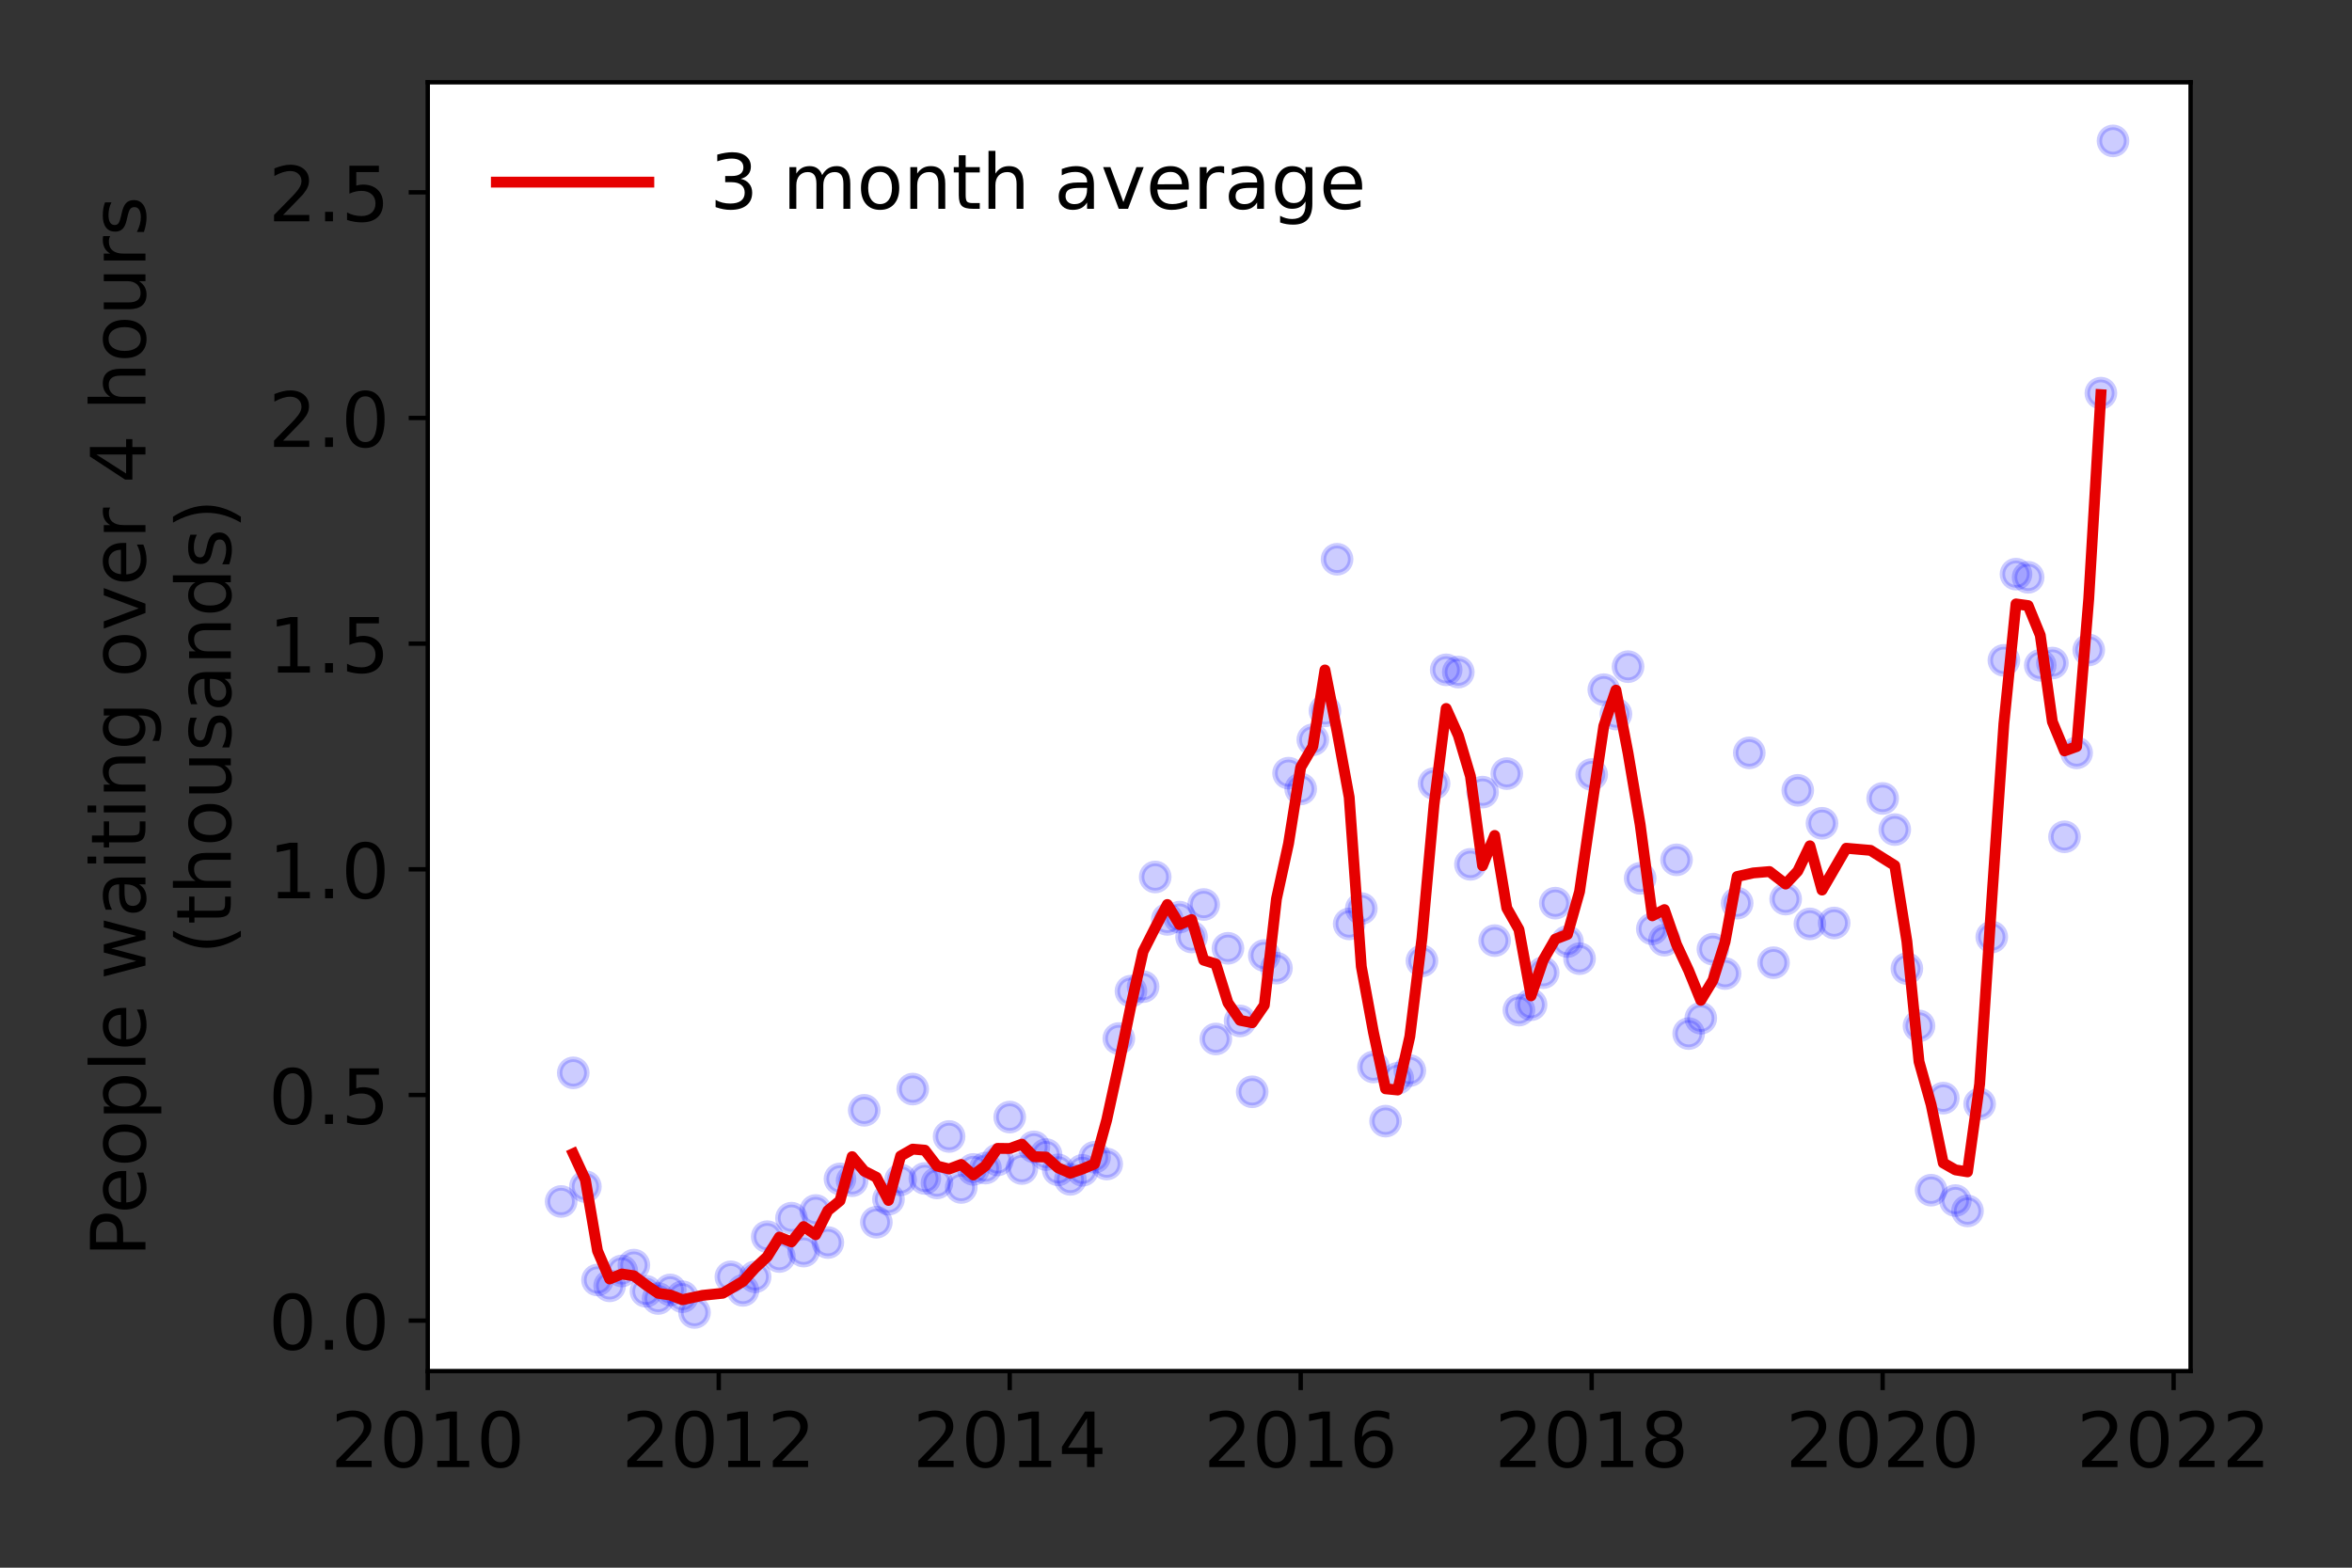 <?xml version="1.0" encoding="utf-8" standalone="no"?>
<!DOCTYPE svg PUBLIC "-//W3C//DTD SVG 1.1//EN"
  "http://www.w3.org/Graphics/SVG/1.1/DTD/svg11.dtd">
<!-- Created with matplotlib (https://matplotlib.org/) -->
<svg height="288pt" version="1.1" viewBox="0 0 432 288" width="432pt" xmlns="http://www.w3.org/2000/svg" xmlns:xlink="http://www.w3.org/1999/xlink">
 <rect x="0" y="0" width="432" height="288" fill="#333333" stroke="none"/>
 <defs>
  <style type="text/css">*{stroke-linecap:butt;stroke-linejoin:round;}</style>
 </defs>
 <g id="figure_1">
  <g id="patch_1">
   <path d="M 0 288 
L 432 288 
L 432 0 
L 0 0 
z
" style="fill:none;"/>
  </g>
  <g id="axes_1">
   <g id="patch_2">
    <path d="M 78.57 251.88 
L 402.354 251.88 
L 402.354 15.12 
L 78.57 15.12 
z
" style="fill:#ffffff;"/>
   </g>
   <g id="matplotlib.axis_1">
    <g id="xtick_1">
     <g id="line2d_1">
      <defs>
       <path d="M 0 0 
L 0 3.5 
" id="m673f6a719f" style="stroke:#000000;stroke-width:0.8;"/>
      </defs>
      <g>
       <use style="stroke:#000000;stroke-width:0.8;" x="78.57" xlink:href="#m673f6a719f" y="251.88"/>
      </g>
     </g>
     <g id="text_1">
      <!-- 2010 -->
      <g transform="translate(60.755 269.518)scale(0.14 -0.14)">
       <defs>
        <path d="M 19.188 8.297 
L 53.609 8.297 
L 53.609 0 
L 7.328 0 
L 7.328 8.297 
Q 12.938 14.109 22.625 23.891 
Q 32.328 33.688 34.812 36.531 
Q 39.547 41.844 41.422 45.531 
Q 43.312 49.219 43.312 52.781 
Q 43.312 58.594 39.234 62.25 
Q 35.156 65.922 28.609 65.922 
Q 23.969 65.922 18.812 64.312 
Q 13.672 62.703 7.812 59.422 
L 7.812 69.391 
Q 13.766 71.781 18.938 73 
Q 24.125 74.219 28.422 74.219 
Q 39.75 74.219 46.484 68.547 
Q 53.219 62.891 53.219 53.422 
Q 53.219 48.922 51.531 44.891 
Q 49.859 40.875 45.406 35.406 
Q 44.188 33.984 37.641 27.219 
Q 31.109 20.453 19.188 8.297 
z
" id="DejaVuSans-50"/>
        <path d="M 31.781 66.406 
Q 24.172 66.406 20.328 58.906 
Q 16.5 51.422 16.5 36.375 
Q 16.5 21.391 20.328 13.891 
Q 24.172 6.391 31.781 6.391 
Q 39.453 6.391 43.281 13.891 
Q 47.125 21.391 47.125 36.375 
Q 47.125 51.422 43.281 58.906 
Q 39.453 66.406 31.781 66.406 
z
M 31.781 74.219 
Q 44.047 74.219 50.516 64.516 
Q 56.984 54.828 56.984 36.375 
Q 56.984 17.969 50.516 8.266 
Q 44.047 -1.422 31.781 -1.422 
Q 19.531 -1.422 13.062 8.266 
Q 6.594 17.969 6.594 36.375 
Q 6.594 54.828 13.062 64.516 
Q 19.531 74.219 31.781 74.219 
z
" id="DejaVuSans-48"/>
        <path d="M 12.406 8.297 
L 28.516 8.297 
L 28.516 63.922 
L 10.984 60.406 
L 10.984 69.391 
L 28.422 72.906 
L 38.281 72.906 
L 38.281 8.297 
L 54.391 8.297 
L 54.391 0 
L 12.406 0 
z
" id="DejaVuSans-49"/>
       </defs>
       <use xlink:href="#DejaVuSans-50"/>
       <use x="63.623" xlink:href="#DejaVuSans-48"/>
       <use x="127.246" xlink:href="#DejaVuSans-49"/>
       <use x="190.869" xlink:href="#DejaVuSans-48"/>
      </g>
     </g>
    </g>
    <g id="xtick_2">
     <g id="line2d_2">
      <g>
       <use style="stroke:#000000;stroke-width:0.8;" x="132.014" xlink:href="#m673f6a719f" y="251.88"/>
      </g>
     </g>
     <g id="text_2">
      <!-- 2012 -->
      <g transform="translate(114.199 269.518)scale(0.14 -0.14)">
       <use xlink:href="#DejaVuSans-50"/>
       <use x="63.623" xlink:href="#DejaVuSans-48"/>
       <use x="127.246" xlink:href="#DejaVuSans-49"/>
       <use x="190.869" xlink:href="#DejaVuSans-50"/>
      </g>
     </g>
    </g>
    <g id="xtick_3">
     <g id="line2d_3">
      <g>
       <use style="stroke:#000000;stroke-width:0.8;" x="185.459" xlink:href="#m673f6a719f" y="251.88"/>
      </g>
     </g>
     <g id="text_3">
      <!-- 2014 -->
      <g transform="translate(167.644 269.518)scale(0.14 -0.14)">
       <defs>
        <path d="M 37.797 64.312 
L 12.891 25.391 
L 37.797 25.391 
z
M 35.203 72.906 
L 47.609 72.906 
L 47.609 25.391 
L 58.016 25.391 
L 58.016 17.188 
L 47.609 17.188 
L 47.609 0 
L 37.797 0 
L 37.797 17.188 
L 4.891 17.188 
L 4.891 26.703 
z
" id="DejaVuSans-52"/>
       </defs>
       <use xlink:href="#DejaVuSans-50"/>
       <use x="63.623" xlink:href="#DejaVuSans-48"/>
       <use x="127.246" xlink:href="#DejaVuSans-49"/>
       <use x="190.869" xlink:href="#DejaVuSans-52"/>
      </g>
     </g>
    </g>
    <g id="xtick_4">
     <g id="line2d_4">
      <g>
       <use style="stroke:#000000;stroke-width:0.8;" x="238.903" xlink:href="#m673f6a719f" y="251.88"/>
      </g>
     </g>
     <g id="text_4">
      <!-- 2016 -->
      <g transform="translate(221.088 269.518)scale(0.14 -0.14)">
       <defs>
        <path d="M 33.016 40.375 
Q 26.375 40.375 22.484 35.828 
Q 18.609 31.297 18.609 23.391 
Q 18.609 15.531 22.484 10.953 
Q 26.375 6.391 33.016 6.391 
Q 39.656 6.391 43.531 10.953 
Q 47.406 15.531 47.406 23.391 
Q 47.406 31.297 43.531 35.828 
Q 39.656 40.375 33.016 40.375 
z
M 52.594 71.297 
L 52.594 62.312 
Q 48.875 64.062 45.094 64.984 
Q 41.312 65.922 37.594 65.922 
Q 27.828 65.922 22.672 59.328 
Q 17.531 52.734 16.797 39.406 
Q 19.672 43.656 24.016 45.922 
Q 28.375 48.188 33.594 48.188 
Q 44.578 48.188 50.953 41.516 
Q 57.328 34.859 57.328 23.391 
Q 57.328 12.156 50.688 5.359 
Q 44.047 -1.422 33.016 -1.422 
Q 20.359 -1.422 13.672 8.266 
Q 6.984 17.969 6.984 36.375 
Q 6.984 53.656 15.188 63.938 
Q 23.391 74.219 37.203 74.219 
Q 40.922 74.219 44.703 73.484 
Q 48.484 72.75 52.594 71.297 
z
" id="DejaVuSans-54"/>
       </defs>
       <use xlink:href="#DejaVuSans-50"/>
       <use x="63.623" xlink:href="#DejaVuSans-48"/>
       <use x="127.246" xlink:href="#DejaVuSans-49"/>
       <use x="190.869" xlink:href="#DejaVuSans-54"/>
      </g>
     </g>
    </g>
    <g id="xtick_5">
     <g id="line2d_5">
      <g>
       <use style="stroke:#000000;stroke-width:0.8;" x="292.347" xlink:href="#m673f6a719f" y="251.88"/>
      </g>
     </g>
     <g id="text_5">
      <!-- 2018 -->
      <g transform="translate(274.532 269.518)scale(0.14 -0.14)">
       <defs>
        <path d="M 31.781 34.625 
Q 24.75 34.625 20.719 30.859 
Q 16.703 27.094 16.703 20.516 
Q 16.703 13.922 20.719 10.156 
Q 24.75 6.391 31.781 6.391 
Q 38.812 6.391 42.859 10.172 
Q 46.922 13.969 46.922 20.516 
Q 46.922 27.094 42.891 30.859 
Q 38.875 34.625 31.781 34.625 
z
M 21.922 38.812 
Q 15.578 40.375 12.031 44.719 
Q 8.5 49.078 8.5 55.328 
Q 8.5 64.062 14.719 69.141 
Q 20.953 74.219 31.781 74.219 
Q 42.672 74.219 48.875 69.141 
Q 55.078 64.062 55.078 55.328 
Q 55.078 49.078 51.531 44.719 
Q 48 40.375 41.703 38.812 
Q 48.828 37.156 52.797 32.312 
Q 56.781 27.484 56.781 20.516 
Q 56.781 9.906 50.312 4.234 
Q 43.844 -1.422 31.781 -1.422 
Q 19.734 -1.422 13.25 4.234 
Q 6.781 9.906 6.781 20.516 
Q 6.781 27.484 10.781 32.312 
Q 14.797 37.156 21.922 38.812 
z
M 18.312 54.391 
Q 18.312 48.734 21.844 45.562 
Q 25.391 42.391 31.781 42.391 
Q 38.141 42.391 41.719 45.562 
Q 45.312 48.734 45.312 54.391 
Q 45.312 60.062 41.719 63.234 
Q 38.141 66.406 31.781 66.406 
Q 25.391 66.406 21.844 63.234 
Q 18.312 60.062 18.312 54.391 
z
" id="DejaVuSans-56"/>
       </defs>
       <use xlink:href="#DejaVuSans-50"/>
       <use x="63.623" xlink:href="#DejaVuSans-48"/>
       <use x="127.246" xlink:href="#DejaVuSans-49"/>
       <use x="190.869" xlink:href="#DejaVuSans-56"/>
      </g>
     </g>
    </g>
    <g id="xtick_6">
     <g id="line2d_6">
      <g>
       <use style="stroke:#000000;stroke-width:0.8;" x="345.792" xlink:href="#m673f6a719f" y="251.88"/>
      </g>
     </g>
     <g id="text_6">
      <!-- 2020 -->
      <g transform="translate(327.977 269.518)scale(0.14 -0.14)">
       <use xlink:href="#DejaVuSans-50"/>
       <use x="63.623" xlink:href="#DejaVuSans-48"/>
       <use x="127.246" xlink:href="#DejaVuSans-50"/>
       <use x="190.869" xlink:href="#DejaVuSans-48"/>
      </g>
     </g>
    </g>
    <g id="xtick_7">
     <g id="line2d_7">
      <g>
       <use style="stroke:#000000;stroke-width:0.8;" x="399.236" xlink:href="#m673f6a719f" y="251.88"/>
      </g>
     </g>
     <g id="text_7">
      <!-- 2022 -->
      <g transform="translate(381.421 269.518)scale(0.14 -0.14)">
       <use xlink:href="#DejaVuSans-50"/>
       <use x="63.623" xlink:href="#DejaVuSans-48"/>
       <use x="127.246" xlink:href="#DejaVuSans-50"/>
       <use x="190.869" xlink:href="#DejaVuSans-50"/>
      </g>
     </g>
    </g>
   </g>
   <g id="matplotlib.axis_2">
    <g id="ytick_1">
     <g id="line2d_8">
      <defs>
       <path d="M 0 0 
L -3.5 0 
" id="mc043a3e81b" style="stroke:#000000;stroke-width:0.8;"/>
      </defs>
      <g>
       <use style="stroke:#000000;stroke-width:0.8;" x="78.57" xlink:href="#mc043a3e81b" y="242.611"/>
      </g>
     </g>
     <g id="text_8">
      <!-- 0.0 -->
      <g transform="translate(49.306 247.929)scale(0.14 -0.14)">
       <defs>
        <path d="M 10.688 12.406 
L 21 12.406 
L 21 0 
L 10.688 0 
z
" id="DejaVuSans-46"/>
       </defs>
       <use xlink:href="#DejaVuSans-48"/>
       <use x="63.623" xlink:href="#DejaVuSans-46"/>
       <use x="95.41" xlink:href="#DejaVuSans-48"/>
      </g>
     </g>
    </g>
    <g id="ytick_2">
     <g id="line2d_9">
      <g>
       <use style="stroke:#000000;stroke-width:0.8;" x="78.57" xlink:href="#mc043a3e81b" y="201.155"/>
      </g>
     </g>
     <g id="text_9">
      <!-- 0.5 -->
      <g transform="translate(49.306 206.474)scale(0.14 -0.14)">
       <defs>
        <path d="M 10.797 72.906 
L 49.516 72.906 
L 49.516 64.594 
L 19.828 64.594 
L 19.828 46.734 
Q 21.969 47.469 24.109 47.828 
Q 26.266 48.188 28.422 48.188 
Q 40.625 48.188 47.75 41.5 
Q 54.891 34.812 54.891 23.391 
Q 54.891 11.625 47.562 5.094 
Q 40.234 -1.422 26.906 -1.422 
Q 22.312 -1.422 17.547 -0.641 
Q 12.797 0.141 7.719 1.703 
L 7.719 11.625 
Q 12.109 9.234 16.797 8.062 
Q 21.484 6.891 26.703 6.891 
Q 35.156 6.891 40.078 11.328 
Q 45.016 15.766 45.016 23.391 
Q 45.016 31 40.078 35.438 
Q 35.156 39.891 26.703 39.891 
Q 22.75 39.891 18.812 39.016 
Q 14.891 38.141 10.797 36.281 
z
" id="DejaVuSans-53"/>
       </defs>
       <use xlink:href="#DejaVuSans-48"/>
       <use x="63.623" xlink:href="#DejaVuSans-46"/>
       <use x="95.41" xlink:href="#DejaVuSans-53"/>
      </g>
     </g>
    </g>
    <g id="ytick_3">
     <g id="line2d_10">
      <g>
       <use style="stroke:#000000;stroke-width:0.8;" x="78.57" xlink:href="#mc043a3e81b" y="159.7"/>
      </g>
     </g>
     <g id="text_10">
      <!-- 1.0 -->
      <g transform="translate(49.306 165.019)scale(0.14 -0.14)">
       <use xlink:href="#DejaVuSans-49"/>
       <use x="63.623" xlink:href="#DejaVuSans-46"/>
       <use x="95.41" xlink:href="#DejaVuSans-48"/>
      </g>
     </g>
    </g>
    <g id="ytick_4">
     <g id="line2d_11">
      <g>
       <use style="stroke:#000000;stroke-width:0.8;" x="78.57" xlink:href="#mc043a3e81b" y="118.244"/>
      </g>
     </g>
     <g id="text_11">
      <!-- 1.5 -->
      <g transform="translate(49.306 123.563)scale(0.14 -0.14)">
       <use xlink:href="#DejaVuSans-49"/>
       <use x="63.623" xlink:href="#DejaVuSans-46"/>
       <use x="95.41" xlink:href="#DejaVuSans-53"/>
      </g>
     </g>
    </g>
    <g id="ytick_5">
     <g id="line2d_12">
      <g>
       <use style="stroke:#000000;stroke-width:0.8;" x="78.57" xlink:href="#mc043a3e81b" y="76.789"/>
      </g>
     </g>
     <g id="text_12">
      <!-- 2.0 -->
      <g transform="translate(49.306 82.108)scale(0.14 -0.14)">
       <use xlink:href="#DejaVuSans-50"/>
       <use x="63.623" xlink:href="#DejaVuSans-46"/>
       <use x="95.41" xlink:href="#DejaVuSans-48"/>
      </g>
     </g>
    </g>
    <g id="ytick_6">
     <g id="line2d_13">
      <g>
       <use style="stroke:#000000;stroke-width:0.8;" x="78.57" xlink:href="#mc043a3e81b" y="35.334"/>
      </g>
     </g>
     <g id="text_13">
      <!-- 2.5 -->
      <g transform="translate(49.306 40.653)scale(0.14 -0.14)">
       <use xlink:href="#DejaVuSans-50"/>
       <use x="63.623" xlink:href="#DejaVuSans-46"/>
       <use x="95.41" xlink:href="#DejaVuSans-53"/>
      </g>
     </g>
    </g>
    <g id="text_14">
     <!-- People waiting over 4 hours -->
     <g transform="translate(26.717 230.925)rotate(-90)scale(0.14 -0.14)">
      <defs>
       <path d="M 19.672 64.797 
L 19.672 37.406 
L 32.078 37.406 
Q 38.969 37.406 42.719 40.969 
Q 46.484 44.531 46.484 51.125 
Q 46.484 57.672 42.719 61.234 
Q 38.969 64.797 32.078 64.797 
z
M 9.812 72.906 
L 32.078 72.906 
Q 44.344 72.906 50.609 67.359 
Q 56.891 61.812 56.891 51.125 
Q 56.891 40.328 50.609 34.812 
Q 44.344 29.297 32.078 29.297 
L 19.672 29.297 
L 19.672 0 
L 9.812 0 
z
" id="DejaVuSans-80"/>
       <path d="M 56.203 29.594 
L 56.203 25.203 
L 14.891 25.203 
Q 15.484 15.922 20.484 11.062 
Q 25.484 6.203 34.422 6.203 
Q 39.594 6.203 44.453 7.469 
Q 49.312 8.734 54.109 11.281 
L 54.109 2.781 
Q 49.266 0.734 44.188 -0.344 
Q 39.109 -1.422 33.891 -1.422 
Q 20.797 -1.422 13.156 6.188 
Q 5.516 13.812 5.516 26.812 
Q 5.516 40.234 12.766 48.109 
Q 20.016 56 32.328 56 
Q 43.359 56 49.781 48.891 
Q 56.203 41.797 56.203 29.594 
z
M 47.219 32.234 
Q 47.125 39.594 43.094 43.984 
Q 39.062 48.391 32.422 48.391 
Q 24.906 48.391 20.391 44.141 
Q 15.875 39.891 15.188 32.172 
z
" id="DejaVuSans-101"/>
       <path d="M 30.609 48.391 
Q 23.391 48.391 19.188 42.75 
Q 14.984 37.109 14.984 27.297 
Q 14.984 17.484 19.156 11.844 
Q 23.344 6.203 30.609 6.203 
Q 37.797 6.203 41.984 11.859 
Q 46.188 17.531 46.188 27.297 
Q 46.188 37.016 41.984 42.703 
Q 37.797 48.391 30.609 48.391 
z
M 30.609 56 
Q 42.328 56 49.016 48.375 
Q 55.719 40.766 55.719 27.297 
Q 55.719 13.875 49.016 6.219 
Q 42.328 -1.422 30.609 -1.422 
Q 18.844 -1.422 12.172 6.219 
Q 5.516 13.875 5.516 27.297 
Q 5.516 40.766 12.172 48.375 
Q 18.844 56 30.609 56 
z
" id="DejaVuSans-111"/>
       <path d="M 18.109 8.203 
L 18.109 -20.797 
L 9.078 -20.797 
L 9.078 54.688 
L 18.109 54.688 
L 18.109 46.391 
Q 20.953 51.266 25.266 53.625 
Q 29.594 56 35.594 56 
Q 45.562 56 51.781 48.094 
Q 58.016 40.188 58.016 27.297 
Q 58.016 14.406 51.781 6.484 
Q 45.562 -1.422 35.594 -1.422 
Q 29.594 -1.422 25.266 0.953 
Q 20.953 3.328 18.109 8.203 
z
M 48.688 27.297 
Q 48.688 37.203 44.609 42.844 
Q 40.531 48.484 33.406 48.484 
Q 26.266 48.484 22.188 42.844 
Q 18.109 37.203 18.109 27.297 
Q 18.109 17.391 22.188 11.75 
Q 26.266 6.109 33.406 6.109 
Q 40.531 6.109 44.609 11.75 
Q 48.688 17.391 48.688 27.297 
z
" id="DejaVuSans-112"/>
       <path d="M 9.422 75.984 
L 18.406 75.984 
L 18.406 0 
L 9.422 0 
z
" id="DejaVuSans-108"/>
       <path id="DejaVuSans-32"/>
       <path d="M 4.203 54.688 
L 13.188 54.688 
L 24.422 12.016 
L 35.594 54.688 
L 46.188 54.688 
L 57.422 12.016 
L 68.609 54.688 
L 77.594 54.688 
L 63.281 0 
L 52.688 0 
L 40.922 44.828 
L 29.109 0 
L 18.5 0 
z
" id="DejaVuSans-119"/>
       <path d="M 34.281 27.484 
Q 23.391 27.484 19.188 25 
Q 14.984 22.516 14.984 16.5 
Q 14.984 11.719 18.141 8.906 
Q 21.297 6.109 26.703 6.109 
Q 34.188 6.109 38.703 11.406 
Q 43.219 16.703 43.219 25.484 
L 43.219 27.484 
z
M 52.203 31.203 
L 52.203 0 
L 43.219 0 
L 43.219 8.297 
Q 40.141 3.328 35.547 0.953 
Q 30.953 -1.422 24.312 -1.422 
Q 15.922 -1.422 10.953 3.297 
Q 6 8.016 6 15.922 
Q 6 25.141 12.172 29.828 
Q 18.359 34.516 30.609 34.516 
L 43.219 34.516 
L 43.219 35.406 
Q 43.219 41.609 39.141 45 
Q 35.062 48.391 27.688 48.391 
Q 23 48.391 18.547 47.266 
Q 14.109 46.141 10.016 43.891 
L 10.016 52.203 
Q 14.938 54.109 19.578 55.047 
Q 24.219 56 28.609 56 
Q 40.484 56 46.344 49.844 
Q 52.203 43.703 52.203 31.203 
z
" id="DejaVuSans-97"/>
       <path d="M 9.422 54.688 
L 18.406 54.688 
L 18.406 0 
L 9.422 0 
z
M 9.422 75.984 
L 18.406 75.984 
L 18.406 64.594 
L 9.422 64.594 
z
" id="DejaVuSans-105"/>
       <path d="M 18.312 70.219 
L 18.312 54.688 
L 36.812 54.688 
L 36.812 47.703 
L 18.312 47.703 
L 18.312 18.016 
Q 18.312 11.328 20.141 9.422 
Q 21.969 7.516 27.594 7.516 
L 36.812 7.516 
L 36.812 0 
L 27.594 0 
Q 17.188 0 13.234 3.875 
Q 9.281 7.766 9.281 18.016 
L 9.281 47.703 
L 2.688 47.703 
L 2.688 54.688 
L 9.281 54.688 
L 9.281 70.219 
z
" id="DejaVuSans-116"/>
       <path d="M 54.891 33.016 
L 54.891 0 
L 45.906 0 
L 45.906 32.719 
Q 45.906 40.484 42.875 44.328 
Q 39.844 48.188 33.797 48.188 
Q 26.516 48.188 22.312 43.547 
Q 18.109 38.922 18.109 30.906 
L 18.109 0 
L 9.078 0 
L 9.078 54.688 
L 18.109 54.688 
L 18.109 46.188 
Q 21.344 51.125 25.703 53.562 
Q 30.078 56 35.797 56 
Q 45.219 56 50.047 50.172 
Q 54.891 44.344 54.891 33.016 
z
" id="DejaVuSans-110"/>
       <path d="M 45.406 27.984 
Q 45.406 37.75 41.375 43.109 
Q 37.359 48.484 30.078 48.484 
Q 22.859 48.484 18.828 43.109 
Q 14.797 37.75 14.797 27.984 
Q 14.797 18.266 18.828 12.891 
Q 22.859 7.516 30.078 7.516 
Q 37.359 7.516 41.375 12.891 
Q 45.406 18.266 45.406 27.984 
z
M 54.391 6.781 
Q 54.391 -7.172 48.188 -13.984 
Q 42 -20.797 29.203 -20.797 
Q 24.469 -20.797 20.266 -20.094 
Q 16.062 -19.391 12.109 -17.922 
L 12.109 -9.188 
Q 16.062 -11.328 19.922 -12.344 
Q 23.781 -13.375 27.781 -13.375 
Q 36.625 -13.375 41.016 -8.766 
Q 45.406 -4.156 45.406 5.172 
L 45.406 9.625 
Q 42.625 4.781 38.281 2.391 
Q 33.938 0 27.875 0 
Q 17.828 0 11.672 7.656 
Q 5.516 15.328 5.516 27.984 
Q 5.516 40.672 11.672 48.328 
Q 17.828 56 27.875 56 
Q 33.938 56 38.281 53.609 
Q 42.625 51.219 45.406 46.391 
L 45.406 54.688 
L 54.391 54.688 
z
" id="DejaVuSans-103"/>
       <path d="M 2.984 54.688 
L 12.5 54.688 
L 29.594 8.797 
L 46.688 54.688 
L 56.203 54.688 
L 35.688 0 
L 23.484 0 
z
" id="DejaVuSans-118"/>
       <path d="M 41.109 46.297 
Q 39.594 47.172 37.812 47.578 
Q 36.031 48 33.891 48 
Q 26.266 48 22.188 43.047 
Q 18.109 38.094 18.109 28.812 
L 18.109 0 
L 9.078 0 
L 9.078 54.688 
L 18.109 54.688 
L 18.109 46.188 
Q 20.953 51.172 25.484 53.578 
Q 30.031 56 36.531 56 
Q 37.453 56 38.578 55.875 
Q 39.703 55.766 41.062 55.516 
z
" id="DejaVuSans-114"/>
       <path d="M 54.891 33.016 
L 54.891 0 
L 45.906 0 
L 45.906 32.719 
Q 45.906 40.484 42.875 44.328 
Q 39.844 48.188 33.797 48.188 
Q 26.516 48.188 22.312 43.547 
Q 18.109 38.922 18.109 30.906 
L 18.109 0 
L 9.078 0 
L 9.078 75.984 
L 18.109 75.984 
L 18.109 46.188 
Q 21.344 51.125 25.703 53.562 
Q 30.078 56 35.797 56 
Q 45.219 56 50.047 50.172 
Q 54.891 44.344 54.891 33.016 
z
" id="DejaVuSans-104"/>
       <path d="M 8.5 21.578 
L 8.5 54.688 
L 17.484 54.688 
L 17.484 21.922 
Q 17.484 14.156 20.5 10.266 
Q 23.531 6.391 29.594 6.391 
Q 36.859 6.391 41.078 11.031 
Q 45.312 15.672 45.312 23.688 
L 45.312 54.688 
L 54.297 54.688 
L 54.297 0 
L 45.312 0 
L 45.312 8.406 
Q 42.047 3.422 37.719 1 
Q 33.406 -1.422 27.688 -1.422 
Q 18.266 -1.422 13.375 4.438 
Q 8.5 10.297 8.5 21.578 
z
M 31.109 56 
z
" id="DejaVuSans-117"/>
       <path d="M 44.281 53.078 
L 44.281 44.578 
Q 40.484 46.531 36.375 47.5 
Q 32.281 48.484 27.875 48.484 
Q 21.188 48.484 17.844 46.438 
Q 14.5 44.391 14.5 40.281 
Q 14.5 37.156 16.891 35.375 
Q 19.281 33.594 26.516 31.984 
L 29.594 31.297 
Q 39.156 29.25 43.188 25.516 
Q 47.219 21.781 47.219 15.094 
Q 47.219 7.469 41.188 3.016 
Q 35.156 -1.422 24.609 -1.422 
Q 20.219 -1.422 15.453 -0.562 
Q 10.688 0.297 5.422 2 
L 5.422 11.281 
Q 10.406 8.688 15.234 7.391 
Q 20.062 6.109 24.812 6.109 
Q 31.156 6.109 34.562 8.281 
Q 37.984 10.453 37.984 14.406 
Q 37.984 18.062 35.516 20.016 
Q 33.062 21.969 24.703 23.781 
L 21.578 24.516 
Q 13.234 26.266 9.516 29.906 
Q 5.812 33.547 5.812 39.891 
Q 5.812 47.609 11.281 51.797 
Q 16.75 56 26.812 56 
Q 31.781 56 36.172 55.266 
Q 40.578 54.547 44.281 53.078 
z
" id="DejaVuSans-115"/>
      </defs>
      <use xlink:href="#DejaVuSans-80"/>
      <use x="56.678" xlink:href="#DejaVuSans-101"/>
      <use x="118.201" xlink:href="#DejaVuSans-111"/>
      <use x="179.383" xlink:href="#DejaVuSans-112"/>
      <use x="242.859" xlink:href="#DejaVuSans-108"/>
      <use x="270.643" xlink:href="#DejaVuSans-101"/>
      <use x="332.166" xlink:href="#DejaVuSans-32"/>
      <use x="363.953" xlink:href="#DejaVuSans-119"/>
      <use x="445.74" xlink:href="#DejaVuSans-97"/>
      <use x="507.02" xlink:href="#DejaVuSans-105"/>
      <use x="534.803" xlink:href="#DejaVuSans-116"/>
      <use x="574.012" xlink:href="#DejaVuSans-105"/>
      <use x="601.795" xlink:href="#DejaVuSans-110"/>
      <use x="665.174" xlink:href="#DejaVuSans-103"/>
      <use x="728.65" xlink:href="#DejaVuSans-32"/>
      <use x="760.438" xlink:href="#DejaVuSans-111"/>
      <use x="821.619" xlink:href="#DejaVuSans-118"/>
      <use x="880.799" xlink:href="#DejaVuSans-101"/>
      <use x="942.322" xlink:href="#DejaVuSans-114"/>
      <use x="983.436" xlink:href="#DejaVuSans-32"/>
      <use x="1015.223" xlink:href="#DejaVuSans-52"/>
      <use x="1078.846" xlink:href="#DejaVuSans-32"/>
      <use x="1110.633" xlink:href="#DejaVuSans-104"/>
      <use x="1174.012" xlink:href="#DejaVuSans-111"/>
      <use x="1235.193" xlink:href="#DejaVuSans-117"/>
      <use x="1298.572" xlink:href="#DejaVuSans-114"/>
      <use x="1339.686" xlink:href="#DejaVuSans-115"/>
     </g>
     <!-- (thousands) -->
     <g transform="translate(42.394 175.325)rotate(-90)scale(0.14 -0.14)">
      <defs>
       <path d="M 31 75.875 
Q 24.469 64.656 21.281 53.656 
Q 18.109 42.672 18.109 31.391 
Q 18.109 20.125 21.312 9.062 
Q 24.516 -2 31 -13.188 
L 23.188 -13.188 
Q 15.875 -1.703 12.234 9.375 
Q 8.594 20.453 8.594 31.391 
Q 8.594 42.281 12.203 53.312 
Q 15.828 64.359 23.188 75.875 
z
" id="DejaVuSans-40"/>
       <path d="M 45.406 46.391 
L 45.406 75.984 
L 54.391 75.984 
L 54.391 0 
L 45.406 0 
L 45.406 8.203 
Q 42.578 3.328 38.25 0.953 
Q 33.938 -1.422 27.875 -1.422 
Q 17.969 -1.422 11.734 6.484 
Q 5.516 14.406 5.516 27.297 
Q 5.516 40.188 11.734 48.094 
Q 17.969 56 27.875 56 
Q 33.938 56 38.25 53.625 
Q 42.578 51.266 45.406 46.391 
z
M 14.797 27.297 
Q 14.797 17.391 18.875 11.75 
Q 22.953 6.109 30.078 6.109 
Q 37.203 6.109 41.297 11.75 
Q 45.406 17.391 45.406 27.297 
Q 45.406 37.203 41.297 42.844 
Q 37.203 48.484 30.078 48.484 
Q 22.953 48.484 18.875 42.844 
Q 14.797 37.203 14.797 27.297 
z
" id="DejaVuSans-100"/>
       <path d="M 8.016 75.875 
L 15.828 75.875 
Q 23.141 64.359 26.781 53.312 
Q 30.422 42.281 30.422 31.391 
Q 30.422 20.453 26.781 9.375 
Q 23.141 -1.703 15.828 -13.188 
L 8.016 -13.188 
Q 14.5 -2 17.703 9.062 
Q 20.906 20.125 20.906 31.391 
Q 20.906 42.672 17.703 53.656 
Q 14.5 64.656 8.016 75.875 
z
" id="DejaVuSans-41"/>
      </defs>
      <use xlink:href="#DejaVuSans-40"/>
      <use x="39.014" xlink:href="#DejaVuSans-116"/>
      <use x="78.223" xlink:href="#DejaVuSans-104"/>
      <use x="141.602" xlink:href="#DejaVuSans-111"/>
      <use x="202.783" xlink:href="#DejaVuSans-117"/>
      <use x="266.162" xlink:href="#DejaVuSans-115"/>
      <use x="318.262" xlink:href="#DejaVuSans-97"/>
      <use x="379.541" xlink:href="#DejaVuSans-110"/>
      <use x="442.92" xlink:href="#DejaVuSans-100"/>
      <use x="506.396" xlink:href="#DejaVuSans-115"/>
      <use x="558.496" xlink:href="#DejaVuSans-41"/>
     </g>
    </g>
   </g>
   <g id="line2d_14">
    <defs>
     <path d="M 0 2.5 
C 0.663 2.5 1.299 2.237 1.768 1.768 
C 2.237 1.299 2.5 0.663 2.5 0 
C 2.5 -0.663 2.237 -1.299 1.768 -1.768 
C 1.299 -2.237 0.663 -2.5 0 -2.5 
C -0.663 -2.5 -1.299 -2.237 -1.768 -1.768 
C -2.237 -1.299 -2.5 -0.663 -2.5 0 
C -2.5 0.663 -2.237 1.299 -1.768 1.768 
C -1.299 2.237 -0.663 2.5 0 2.5 
z
" id="ma0452ef735" style="stroke:#0000ff;stroke-opacity:0.2;"/>
    </defs>
    <g clip-path="url(#p5259d5716d)">
     <use style="fill:#0000ff;fill-opacity:0.2;stroke:#0000ff;stroke-opacity:0.2;" x="388.102" xlink:href="#ma0452ef735" y="25.882"/>
     <use style="fill:#0000ff;fill-opacity:0.2;stroke:#0000ff;stroke-opacity:0.2;" x="385.875" xlink:href="#ma0452ef735" y="72.229"/>
     <use style="fill:#0000ff;fill-opacity:0.2;stroke:#0000ff;stroke-opacity:0.2;" x="383.648" xlink:href="#ma0452ef735" y="119.405"/>
     <use style="fill:#0000ff;fill-opacity:0.2;stroke:#0000ff;stroke-opacity:0.2;" x="381.421" xlink:href="#ma0452ef735" y="138.309"/>
     <use style="fill:#0000ff;fill-opacity:0.2;stroke:#0000ff;stroke-opacity:0.2;" x="379.194" xlink:href="#ma0452ef735" y="153.73"/>
     <use style="fill:#0000ff;fill-opacity:0.2;stroke:#0000ff;stroke-opacity:0.2;" x="376.968" xlink:href="#ma0452ef735" y="121.81"/>
     <use style="fill:#0000ff;fill-opacity:0.2;stroke:#0000ff;stroke-opacity:0.2;" x="374.741" xlink:href="#ma0452ef735" y="122.224"/>
     <use style="fill:#0000ff;fill-opacity:0.2;stroke:#0000ff;stroke-opacity:0.2;" x="372.514" xlink:href="#ma0452ef735" y="106.057"/>
     <use style="fill:#0000ff;fill-opacity:0.2;stroke:#0000ff;stroke-opacity:0.2;" x="370.287" xlink:href="#ma0452ef735" y="105.476"/>
     <use style="fill:#0000ff;fill-opacity:0.2;stroke:#0000ff;stroke-opacity:0.2;" x="368.06" xlink:href="#ma0452ef735" y="121.312"/>
     <use style="fill:#0000ff;fill-opacity:0.2;stroke:#0000ff;stroke-opacity:0.2;" x="365.833" xlink:href="#ma0452ef735" y="172.136"/>
     <use style="fill:#0000ff;fill-opacity:0.2;stroke:#0000ff;stroke-opacity:0.2;" x="363.607" xlink:href="#ma0452ef735" y="202.813"/>
     <use style="fill:#0000ff;fill-opacity:0.2;stroke:#0000ff;stroke-opacity:0.2;" x="361.38" xlink:href="#ma0452ef735" y="222.463"/>
     <use style="fill:#0000ff;fill-opacity:0.2;stroke:#0000ff;stroke-opacity:0.2;" x="359.153" xlink:href="#ma0452ef735" y="220.556"/>
     <use style="fill:#0000ff;fill-opacity:0.2;stroke:#0000ff;stroke-opacity:0.2;" x="356.926" xlink:href="#ma0452ef735" y="201.736"/>
     <use style="fill:#0000ff;fill-opacity:0.2;stroke:#0000ff;stroke-opacity:0.2;" x="354.699" xlink:href="#ma0452ef735" y="218.649"/>
     <use style="fill:#0000ff;fill-opacity:0.2;stroke:#0000ff;stroke-opacity:0.2;" x="352.472" xlink:href="#ma0452ef735" y="188.47"/>
     <use style="fill:#0000ff;fill-opacity:0.2;stroke:#0000ff;stroke-opacity:0.2;" x="350.245" xlink:href="#ma0452ef735" y="177.94"/>
     <use style="fill:#0000ff;fill-opacity:0.2;stroke:#0000ff;stroke-opacity:0.2;" x="348.019" xlink:href="#ma0452ef735" y="152.404"/>
     <use style="fill:#0000ff;fill-opacity:0.2;stroke:#0000ff;stroke-opacity:0.2;" x="345.792" xlink:href="#ma0452ef735" y="146.683"/>
     <use style="fill:#0000ff;fill-opacity:0.2;stroke:#0000ff;stroke-opacity:0.2;" x="336.884" xlink:href="#ma0452ef735" y="169.566"/>
     <use style="fill:#0000ff;fill-opacity:0.2;stroke:#0000ff;stroke-opacity:0.2;" x="334.657" xlink:href="#ma0452ef735" y="151.243"/>
     <use style="fill:#0000ff;fill-opacity:0.2;stroke:#0000ff;stroke-opacity:0.2;" x="332.431" xlink:href="#ma0452ef735" y="169.732"/>
     <use style="fill:#0000ff;fill-opacity:0.2;stroke:#0000ff;stroke-opacity:0.2;" x="330.204" xlink:href="#ma0452ef735" y="145.19"/>
     <use style="fill:#0000ff;fill-opacity:0.2;stroke:#0000ff;stroke-opacity:0.2;" x="327.977" xlink:href="#ma0452ef735" y="165.172"/>
     <use style="fill:#0000ff;fill-opacity:0.2;stroke:#0000ff;stroke-opacity:0.2;" x="325.75" xlink:href="#ma0452ef735" y="176.862"/>
     <use style="fill:#0000ff;fill-opacity:0.2;stroke:#0000ff;stroke-opacity:0.2;" x="321.296" xlink:href="#ma0452ef735" y="138.309"/>
     <use style="fill:#0000ff;fill-opacity:0.2;stroke:#0000ff;stroke-opacity:0.2;" x="319.07" xlink:href="#ma0452ef735" y="165.918"/>
     <use style="fill:#0000ff;fill-opacity:0.2;stroke:#0000ff;stroke-opacity:0.2;" x="316.843" xlink:href="#ma0452ef735" y="178.852"/>
     <use style="fill:#0000ff;fill-opacity:0.2;stroke:#0000ff;stroke-opacity:0.2;" x="314.616" xlink:href="#ma0452ef735" y="174.375"/>
     <use style="fill:#0000ff;fill-opacity:0.2;stroke:#0000ff;stroke-opacity:0.2;" x="312.389" xlink:href="#ma0452ef735" y="187.06"/>
     <use style="fill:#0000ff;fill-opacity:0.2;stroke:#0000ff;stroke-opacity:0.2;" x="310.162" xlink:href="#ma0452ef735" y="189.879"/>
     <use style="fill:#0000ff;fill-opacity:0.2;stroke:#0000ff;stroke-opacity:0.2;" x="307.935" xlink:href="#ma0452ef735" y="157.959"/>
     <use style="fill:#0000ff;fill-opacity:0.2;stroke:#0000ff;stroke-opacity:0.2;" x="305.708" xlink:href="#ma0452ef735" y="172.717"/>
     <use style="fill:#0000ff;fill-opacity:0.2;stroke:#0000ff;stroke-opacity:0.2;" x="303.482" xlink:href="#ma0452ef735" y="170.644"/>
     <use style="fill:#0000ff;fill-opacity:0.2;stroke:#0000ff;stroke-opacity:0.2;" x="301.255" xlink:href="#ma0452ef735" y="161.358"/>
     <use style="fill:#0000ff;fill-opacity:0.2;stroke:#0000ff;stroke-opacity:0.2;" x="299.028" xlink:href="#ma0452ef735" y="122.473"/>
     <use style="fill:#0000ff;fill-opacity:0.2;stroke:#0000ff;stroke-opacity:0.2;" x="296.801" xlink:href="#ma0452ef735" y="131.178"/>
     <use style="fill:#0000ff;fill-opacity:0.2;stroke:#0000ff;stroke-opacity:0.2;" x="294.574" xlink:href="#ma0452ef735" y="126.701"/>
     <use style="fill:#0000ff;fill-opacity:0.2;stroke:#0000ff;stroke-opacity:0.2;" x="292.347" xlink:href="#ma0452ef735" y="142.289"/>
     <use style="fill:#0000ff;fill-opacity:0.2;stroke:#0000ff;stroke-opacity:0.2;" x="290.121" xlink:href="#ma0452ef735" y="176.116"/>
     <use style="fill:#0000ff;fill-opacity:0.2;stroke:#0000ff;stroke-opacity:0.2;" x="287.894" xlink:href="#ma0452ef735" y="172.966"/>
     <use style="fill:#0000ff;fill-opacity:0.2;stroke:#0000ff;stroke-opacity:0.2;" x="285.667" xlink:href="#ma0452ef735" y="165.918"/>
     <use style="fill:#0000ff;fill-opacity:0.2;stroke:#0000ff;stroke-opacity:0.2;" x="283.44" xlink:href="#ma0452ef735" y="178.686"/>
     <use style="fill:#0000ff;fill-opacity:0.2;stroke:#0000ff;stroke-opacity:0.2;" x="281.213" xlink:href="#ma0452ef735" y="184.573"/>
     <use style="fill:#0000ff;fill-opacity:0.2;stroke:#0000ff;stroke-opacity:0.2;" x="278.986" xlink:href="#ma0452ef735" y="185.568"/>
     <use style="fill:#0000ff;fill-opacity:0.2;stroke:#0000ff;stroke-opacity:0.2;" x="276.759" xlink:href="#ma0452ef735" y="142.123"/>
     <use style="fill:#0000ff;fill-opacity:0.2;stroke:#0000ff;stroke-opacity:0.2;" x="274.533" xlink:href="#ma0452ef735" y="172.8"/>
     <use style="fill:#0000ff;fill-opacity:0.2;stroke:#0000ff;stroke-opacity:0.2;" x="272.306" xlink:href="#ma0452ef735" y="145.522"/>
     <use style="fill:#0000ff;fill-opacity:0.2;stroke:#0000ff;stroke-opacity:0.2;" x="270.079" xlink:href="#ma0452ef735" y="158.788"/>
     <use style="fill:#0000ff;fill-opacity:0.2;stroke:#0000ff;stroke-opacity:0.2;" x="267.852" xlink:href="#ma0452ef735" y="123.468"/>
     <use style="fill:#0000ff;fill-opacity:0.2;stroke:#0000ff;stroke-opacity:0.2;" x="265.625" xlink:href="#ma0452ef735" y="123.053"/>
     <use style="fill:#0000ff;fill-opacity:0.2;stroke:#0000ff;stroke-opacity:0.2;" x="263.398" xlink:href="#ma0452ef735" y="143.947"/>
     <use style="fill:#0000ff;fill-opacity:0.2;stroke:#0000ff;stroke-opacity:0.2;" x="261.172" xlink:href="#ma0452ef735" y="176.531"/>
     <use style="fill:#0000ff;fill-opacity:0.2;stroke:#0000ff;stroke-opacity:0.2;" x="258.945" xlink:href="#ma0452ef735" y="196.678"/>
     <use style="fill:#0000ff;fill-opacity:0.2;stroke:#0000ff;stroke-opacity:0.2;" x="256.718" xlink:href="#ma0452ef735" y="198.087"/>
     <use style="fill:#0000ff;fill-opacity:0.2;stroke:#0000ff;stroke-opacity:0.2;" x="254.491" xlink:href="#ma0452ef735" y="205.964"/>
     <use style="fill:#0000ff;fill-opacity:0.2;stroke:#0000ff;stroke-opacity:0.2;" x="252.264" xlink:href="#ma0452ef735" y="196.015"/>
     <use style="fill:#0000ff;fill-opacity:0.2;stroke:#0000ff;stroke-opacity:0.2;" x="250.037" xlink:href="#ma0452ef735" y="166.913"/>
     <use style="fill:#0000ff;fill-opacity:0.2;stroke:#0000ff;stroke-opacity:0.2;" x="247.81" xlink:href="#ma0452ef735" y="169.732"/>
     <use style="fill:#0000ff;fill-opacity:0.2;stroke:#0000ff;stroke-opacity:0.2;" x="245.584" xlink:href="#ma0452ef735" y="102.74"/>
     <use style="fill:#0000ff;fill-opacity:0.2;stroke:#0000ff;stroke-opacity:0.2;" x="243.357" xlink:href="#ma0452ef735" y="130.598"/>
     <use style="fill:#0000ff;fill-opacity:0.2;stroke:#0000ff;stroke-opacity:0.2;" x="241.13" xlink:href="#ma0452ef735" y="135.904"/>
     <use style="fill:#0000ff;fill-opacity:0.2;stroke:#0000ff;stroke-opacity:0.2;" x="238.903" xlink:href="#ma0452ef735" y="144.942"/>
     <use style="fill:#0000ff;fill-opacity:0.2;stroke:#0000ff;stroke-opacity:0.2;" x="236.676" xlink:href="#ma0452ef735" y="142.04"/>
     <use style="fill:#0000ff;fill-opacity:0.2;stroke:#0000ff;stroke-opacity:0.2;" x="234.449" xlink:href="#ma0452ef735" y="177.857"/>
     <use style="fill:#0000ff;fill-opacity:0.2;stroke:#0000ff;stroke-opacity:0.2;" x="232.222" xlink:href="#ma0452ef735" y="175.536"/>
     <use style="fill:#0000ff;fill-opacity:0.2;stroke:#0000ff;stroke-opacity:0.2;" x="229.996" xlink:href="#ma0452ef735" y="200.575"/>
     <use style="fill:#0000ff;fill-opacity:0.2;stroke:#0000ff;stroke-opacity:0.2;" x="227.769" xlink:href="#ma0452ef735" y="187.558"/>
     <use style="fill:#0000ff;fill-opacity:0.2;stroke:#0000ff;stroke-opacity:0.2;" x="225.542" xlink:href="#ma0452ef735" y="174.209"/>
     <use style="fill:#0000ff;fill-opacity:0.2;stroke:#0000ff;stroke-opacity:0.2;" x="223.315" xlink:href="#ma0452ef735" y="190.874"/>
     <use style="fill:#0000ff;fill-opacity:0.2;stroke:#0000ff;stroke-opacity:0.2;" x="221.088" xlink:href="#ma0452ef735" y="166.167"/>
     <use style="fill:#0000ff;fill-opacity:0.2;stroke:#0000ff;stroke-opacity:0.2;" x="218.861" xlink:href="#ma0452ef735" y="172.136"/>
     <use style="fill:#0000ff;fill-opacity:0.2;stroke:#0000ff;stroke-opacity:0.2;" x="216.635" xlink:href="#ma0452ef735" y="168.488"/>
     <use style="fill:#0000ff;fill-opacity:0.2;stroke:#0000ff;stroke-opacity:0.2;" x="214.408" xlink:href="#ma0452ef735" y="168.903"/>
     <use style="fill:#0000ff;fill-opacity:0.2;stroke:#0000ff;stroke-opacity:0.2;" x="212.181" xlink:href="#ma0452ef735" y="161.109"/>
     <use style="fill:#0000ff;fill-opacity:0.2;stroke:#0000ff;stroke-opacity:0.2;" x="209.954" xlink:href="#ma0452ef735" y="181.257"/>
     <use style="fill:#0000ff;fill-opacity:0.2;stroke:#0000ff;stroke-opacity:0.2;" x="207.727" xlink:href="#ma0452ef735" y="182.086"/>
     <use style="fill:#0000ff;fill-opacity:0.2;stroke:#0000ff;stroke-opacity:0.2;" x="205.5" xlink:href="#ma0452ef735" y="190.791"/>
     <use style="fill:#0000ff;fill-opacity:0.2;stroke:#0000ff;stroke-opacity:0.2;" x="203.273" xlink:href="#ma0452ef735" y="213.841"/>
     <use style="fill:#0000ff;fill-opacity:0.2;stroke:#0000ff;stroke-opacity:0.2;" x="201.047" xlink:href="#ma0452ef735" y="212.597"/>
     <use style="fill:#0000ff;fill-opacity:0.2;stroke:#0000ff;stroke-opacity:0.2;" x="198.82" xlink:href="#ma0452ef735" y="215.001"/>
     <use style="fill:#0000ff;fill-opacity:0.2;stroke:#0000ff;stroke-opacity:0.2;" x="196.593" xlink:href="#ma0452ef735" y="216.66"/>
     <use style="fill:#0000ff;fill-opacity:0.2;stroke:#0000ff;stroke-opacity:0.2;" x="194.366" xlink:href="#ma0452ef735" y="214.918"/>
     <use style="fill:#0000ff;fill-opacity:0.2;stroke:#0000ff;stroke-opacity:0.2;" x="192.139" xlink:href="#ma0452ef735" y="212.099"/>
     <use style="fill:#0000ff;fill-opacity:0.2;stroke:#0000ff;stroke-opacity:0.2;" x="189.912" xlink:href="#ma0452ef735" y="210.69"/>
     <use style="fill:#0000ff;fill-opacity:0.2;stroke:#0000ff;stroke-opacity:0.2;" x="187.686" xlink:href="#ma0452ef735" y="214.67"/>
     <use style="fill:#0000ff;fill-opacity:0.2;stroke:#0000ff;stroke-opacity:0.2;" x="185.459" xlink:href="#ma0452ef735" y="205.218"/>
     <use style="fill:#0000ff;fill-opacity:0.2;stroke:#0000ff;stroke-opacity:0.2;" x="183.232" xlink:href="#ma0452ef735" y="213.094"/>
     <use style="fill:#0000ff;fill-opacity:0.2;stroke:#0000ff;stroke-opacity:0.2;" x="181.005" xlink:href="#ma0452ef735" y="214.587"/>
     <use style="fill:#0000ff;fill-opacity:0.2;stroke:#0000ff;stroke-opacity:0.2;" x="178.778" xlink:href="#ma0452ef735" y="214.835"/>
     <use style="fill:#0000ff;fill-opacity:0.2;stroke:#0000ff;stroke-opacity:0.2;" x="176.551" xlink:href="#ma0452ef735" y="218.152"/>
     <use style="fill:#0000ff;fill-opacity:0.2;stroke:#0000ff;stroke-opacity:0.2;" x="174.324" xlink:href="#ma0452ef735" y="208.783"/>
     <use style="fill:#0000ff;fill-opacity:0.2;stroke:#0000ff;stroke-opacity:0.2;" x="172.098" xlink:href="#ma0452ef735" y="217.323"/>
     <use style="fill:#0000ff;fill-opacity:0.2;stroke:#0000ff;stroke-opacity:0.2;" x="169.871" xlink:href="#ma0452ef735" y="216.494"/>
     <use style="fill:#0000ff;fill-opacity:0.2;stroke:#0000ff;stroke-opacity:0.2;" x="167.644" xlink:href="#ma0452ef735" y="200.077"/>
     <use style="fill:#0000ff;fill-opacity:0.2;stroke:#0000ff;stroke-opacity:0.2;" x="165.417" xlink:href="#ma0452ef735" y="216.742"/>
     <use style="fill:#0000ff;fill-opacity:0.2;stroke:#0000ff;stroke-opacity:0.2;" x="163.19" xlink:href="#ma0452ef735" y="220.308"/>
     <use style="fill:#0000ff;fill-opacity:0.2;stroke:#0000ff;stroke-opacity:0.2;" x="160.963" xlink:href="#ma0452ef735" y="224.536"/>
     <use style="fill:#0000ff;fill-opacity:0.2;stroke:#0000ff;stroke-opacity:0.2;" x="158.737" xlink:href="#ma0452ef735" y="203.974"/>
     <use style="fill:#0000ff;fill-opacity:0.2;stroke:#0000ff;stroke-opacity:0.2;" x="156.51" xlink:href="#ma0452ef735" y="216.908"/>
     <use style="fill:#0000ff;fill-opacity:0.2;stroke:#0000ff;stroke-opacity:0.2;" x="154.283" xlink:href="#ma0452ef735" y="216.577"/>
     <use style="fill:#0000ff;fill-opacity:0.2;stroke:#0000ff;stroke-opacity:0.2;" x="152.056" xlink:href="#ma0452ef735" y="228.267"/>
     <use style="fill:#0000ff;fill-opacity:0.2;stroke:#0000ff;stroke-opacity:0.2;" x="149.829" xlink:href="#ma0452ef735" y="222.38"/>
     <use style="fill:#0000ff;fill-opacity:0.2;stroke:#0000ff;stroke-opacity:0.2;" x="147.602" xlink:href="#ma0452ef735" y="229.842"/>
     <use style="fill:#0000ff;fill-opacity:0.2;stroke:#0000ff;stroke-opacity:0.2;" x="145.375" xlink:href="#ma0452ef735" y="223.79"/>
     <use style="fill:#0000ff;fill-opacity:0.2;stroke:#0000ff;stroke-opacity:0.2;" x="143.149" xlink:href="#ma0452ef735" y="230.837"/>
     <use style="fill:#0000ff;fill-opacity:0.2;stroke:#0000ff;stroke-opacity:0.2;" x="140.922" xlink:href="#ma0452ef735" y="227.189"/>
     <use style="fill:#0000ff;fill-opacity:0.2;stroke:#0000ff;stroke-opacity:0.2;" x="138.695" xlink:href="#ma0452ef735" y="234.568"/>
     <use style="fill:#0000ff;fill-opacity:0.2;stroke:#0000ff;stroke-opacity:0.2;" x="136.468" xlink:href="#ma0452ef735" y="237.056"/>
     <use style="fill:#0000ff;fill-opacity:0.2;stroke:#0000ff;stroke-opacity:0.2;" x="134.241" xlink:href="#ma0452ef735" y="234.568"/>
     <use style="fill:#0000ff;fill-opacity:0.2;stroke:#0000ff;stroke-opacity:0.2;" x="127.561" xlink:href="#ma0452ef735" y="241.118"/>
     <use style="fill:#0000ff;fill-opacity:0.2;stroke:#0000ff;stroke-opacity:0.2;" x="125.334" xlink:href="#ma0452ef735" y="238.216"/>
     <use style="fill:#0000ff;fill-opacity:0.2;stroke:#0000ff;stroke-opacity:0.2;" x="123.107" xlink:href="#ma0452ef735" y="236.973"/>
     <use style="fill:#0000ff;fill-opacity:0.2;stroke:#0000ff;stroke-opacity:0.2;" x="120.88" xlink:href="#ma0452ef735" y="238.548"/>
     <use style="fill:#0000ff;fill-opacity:0.2;stroke:#0000ff;stroke-opacity:0.2;" x="118.653" xlink:href="#ma0452ef735" y="237.221"/>
     <use style="fill:#0000ff;fill-opacity:0.2;stroke:#0000ff;stroke-opacity:0.2;" x="116.426" xlink:href="#ma0452ef735" y="232.413"/>
     <use style="fill:#0000ff;fill-opacity:0.2;stroke:#0000ff;stroke-opacity:0.2;" x="114.2" xlink:href="#ma0452ef735" y="233.49"/>
     <use style="fill:#0000ff;fill-opacity:0.2;stroke:#0000ff;stroke-opacity:0.2;" x="111.973" xlink:href="#ma0452ef735" y="236.226"/>
     <use style="fill:#0000ff;fill-opacity:0.2;stroke:#0000ff;stroke-opacity:0.2;" x="109.746" xlink:href="#ma0452ef735" y="235.149"/>
     <use style="fill:#0000ff;fill-opacity:0.2;stroke:#0000ff;stroke-opacity:0.2;" x="107.519" xlink:href="#ma0452ef735" y="217.986"/>
     <use style="fill:#0000ff;fill-opacity:0.2;stroke:#0000ff;stroke-opacity:0.2;" x="105.292" xlink:href="#ma0452ef735" y="197.093"/>
     <use style="fill:#0000ff;fill-opacity:0.2;stroke:#0000ff;stroke-opacity:0.2;" x="103.065" xlink:href="#ma0452ef735" y="220.722"/>
    </g>
   </g>
   <g id="line2d_15">
    <path clip-path="url(#p5259d5716d)" d="M 385.875 72.505 
L 383.648 109.981 
L 381.421 137.148 
L 379.194 137.95 
L 376.968 132.588 
L 374.741 116.697 
L 372.514 111.252 
L 370.287 110.948 
L 368.06 132.975 
L 365.833 165.421 
L 363.607 199.138 
L 361.38 215.278 
L 359.153 214.918 
L 356.926 213.647 
L 354.699 202.952 
L 352.472 195.02 
L 350.245 172.938 
L 348.019 159.009 
L 343.565 156.218 
L 339.111 155.831 
L 334.657 163.514 
L 332.431 155.388 
L 330.204 160.031 
L 327.977 162.408 
L 325.008 160.114 
L 322.039 160.363 
L 319.07 161.026 
L 316.843 173.048 
L 314.616 180.096 
L 312.389 183.772 
L 310.162 178.299 
L 307.935 173.518 
L 305.708 167.107 
L 303.482 168.24 
L 301.255 151.492 
L 299.028 138.336 
L 296.801 126.784 
L 294.574 133.389 
L 292.347 148.369 
L 290.121 163.79 
L 287.894 171.667 
L 285.667 172.523 
L 283.44 176.393 
L 281.213 182.942 
L 278.986 170.755 
L 276.759 166.83 
L 274.533 153.481 
L 272.306 159.037 
L 270.079 142.593 
L 267.852 135.103 
L 265.625 130.156 
L 263.398 147.844 
L 261.172 172.385 
L 258.945 190.432 
L 256.718 200.243 
L 254.491 200.022 
L 252.264 189.631 
L 250.037 177.553 
L 247.81 146.462 
L 245.584 134.357 
L 243.357 123.081 
L 241.13 137.148 
L 238.903 140.962 
L 236.676 154.946 
L 234.449 165.144 
L 232.222 184.656 
L 229.996 187.889 
L 227.769 187.447 
L 225.542 184.214 
L 223.315 177.083 
L 221.088 176.393 
L 218.861 168.931 
L 216.635 169.843 
L 214.408 166.167 
L 212.181 170.423 
L 209.954 174.817 
L 207.727 184.711 
L 205.5 195.573 
L 203.273 205.743 
L 201.047 213.813 
L 198.82 214.753 
L 196.593 215.526 
L 194.366 214.559 
L 192.139 212.569 
L 189.912 212.486 
L 187.686 210.192 
L 185.459 210.994 
L 183.232 210.966 
L 181.005 214.172 
L 178.778 215.858 
L 176.551 213.923 
L 174.324 214.753 
L 172.098 214.2 
L 169.871 211.298 
L 167.644 211.104 
L 165.417 212.376 
L 163.19 220.529 
L 160.963 216.273 
L 158.737 215.139 
L 156.51 212.486 
L 154.283 220.584 
L 152.056 222.408 
L 149.829 226.83 
L 147.602 225.337 
L 145.375 228.156 
L 143.149 227.272 
L 140.922 230.865 
L 138.695 232.938 
L 136.468 235.397 
L 132.757 237.581 
L 129.045 237.968 
L 125.334 238.769 
L 123.107 237.912 
L 120.88 237.581 
L 118.653 236.061 
L 116.426 234.375 
L 114.2 234.043 
L 111.973 234.955 
L 109.746 229.787 
L 107.519 216.742 
L 105.292 211.934 
" style="fill:none;stroke:#e60000;stroke-linecap:square;stroke-width:2;"/>
   </g>
   <g id="patch_3">
    <path d="M 78.57 251.88 
L 78.57 15.12 
" style="fill:none;stroke:#000000;stroke-linecap:square;stroke-linejoin:miter;stroke-width:0.8;"/>
   </g>
   <g id="patch_4">
    <path d="M 402.354 251.88 
L 402.354 15.12 
" style="fill:none;stroke:#000000;stroke-linecap:square;stroke-linejoin:miter;stroke-width:0.8;"/>
   </g>
   <g id="patch_5">
    <path d="M 78.57 251.88 
L 402.354 251.88 
" style="fill:none;stroke:#000000;stroke-linecap:square;stroke-linejoin:miter;stroke-width:0.8;"/>
   </g>
   <g id="patch_6">
    <path d="M 78.57 15.12 
L 402.354 15.12 
" style="fill:none;stroke:#000000;stroke-linecap:square;stroke-linejoin:miter;stroke-width:0.8;"/>
   </g>
   <g id="legend_1">
    <g id="line2d_16">
     <path d="M 91.17 33.458 
L 119.17 33.458 
" style="fill:none;stroke:#e60000;stroke-linecap:square;stroke-width:2;"/>
    </g>
    <g id="line2d_17"/>
    <g id="text_15">
     <!-- 3 month average -->
     <g transform="translate(130.37 38.358)scale(0.14 -0.14)">
      <defs>
       <path d="M 40.578 39.312 
Q 47.656 37.797 51.625 33 
Q 55.609 28.219 55.609 21.188 
Q 55.609 10.406 48.188 4.484 
Q 40.766 -1.422 27.094 -1.422 
Q 22.516 -1.422 17.656 -0.516 
Q 12.797 0.391 7.625 2.203 
L 7.625 11.719 
Q 11.719 9.328 16.594 8.109 
Q 21.484 6.891 26.812 6.891 
Q 36.078 6.891 40.938 10.547 
Q 45.797 14.203 45.797 21.188 
Q 45.797 27.641 41.281 31.266 
Q 36.766 34.906 28.719 34.906 
L 20.219 34.906 
L 20.219 43.016 
L 29.109 43.016 
Q 36.375 43.016 40.234 45.922 
Q 44.094 48.828 44.094 54.297 
Q 44.094 59.906 40.109 62.906 
Q 36.141 65.922 28.719 65.922 
Q 24.656 65.922 20.016 65.031 
Q 15.375 64.156 9.812 62.312 
L 9.812 71.094 
Q 15.438 72.656 20.344 73.438 
Q 25.25 74.219 29.594 74.219 
Q 40.828 74.219 47.359 69.109 
Q 53.906 64.016 53.906 55.328 
Q 53.906 49.266 50.438 45.094 
Q 46.969 40.922 40.578 39.312 
z
" id="DejaVuSans-51"/>
       <path d="M 52 44.188 
Q 55.375 50.25 60.062 53.125 
Q 64.75 56 71.094 56 
Q 79.641 56 84.281 50.016 
Q 88.922 44.047 88.922 33.016 
L 88.922 0 
L 79.891 0 
L 79.891 32.719 
Q 79.891 40.578 77.094 44.375 
Q 74.312 48.188 68.609 48.188 
Q 61.625 48.188 57.562 43.547 
Q 53.516 38.922 53.516 30.906 
L 53.516 0 
L 44.484 0 
L 44.484 32.719 
Q 44.484 40.625 41.703 44.406 
Q 38.922 48.188 33.109 48.188 
Q 26.219 48.188 22.156 43.531 
Q 18.109 38.875 18.109 30.906 
L 18.109 0 
L 9.078 0 
L 9.078 54.688 
L 18.109 54.688 
L 18.109 46.188 
Q 21.188 51.219 25.484 53.609 
Q 29.781 56 35.688 56 
Q 41.656 56 45.828 52.969 
Q 50 49.953 52 44.188 
z
" id="DejaVuSans-109"/>
      </defs>
      <use xlink:href="#DejaVuSans-51"/>
      <use x="63.623" xlink:href="#DejaVuSans-32"/>
      <use x="95.41" xlink:href="#DejaVuSans-109"/>
      <use x="192.822" xlink:href="#DejaVuSans-111"/>
      <use x="254.004" xlink:href="#DejaVuSans-110"/>
      <use x="317.383" xlink:href="#DejaVuSans-116"/>
      <use x="356.592" xlink:href="#DejaVuSans-104"/>
      <use x="419.971" xlink:href="#DejaVuSans-32"/>
      <use x="451.758" xlink:href="#DejaVuSans-97"/>
      <use x="513.037" xlink:href="#DejaVuSans-118"/>
      <use x="572.217" xlink:href="#DejaVuSans-101"/>
      <use x="633.74" xlink:href="#DejaVuSans-114"/>
      <use x="674.854" xlink:href="#DejaVuSans-97"/>
      <use x="736.133" xlink:href="#DejaVuSans-103"/>
      <use x="799.609" xlink:href="#DejaVuSans-101"/>
     </g>
    </g>
   </g>
  </g>
 </g>
 <defs>
  <clipPath id="p5259d5716d">
   <rect height="236.76" width="323.784" x="78.57" y="15.12"/>
  </clipPath>
 </defs>
</svg>
